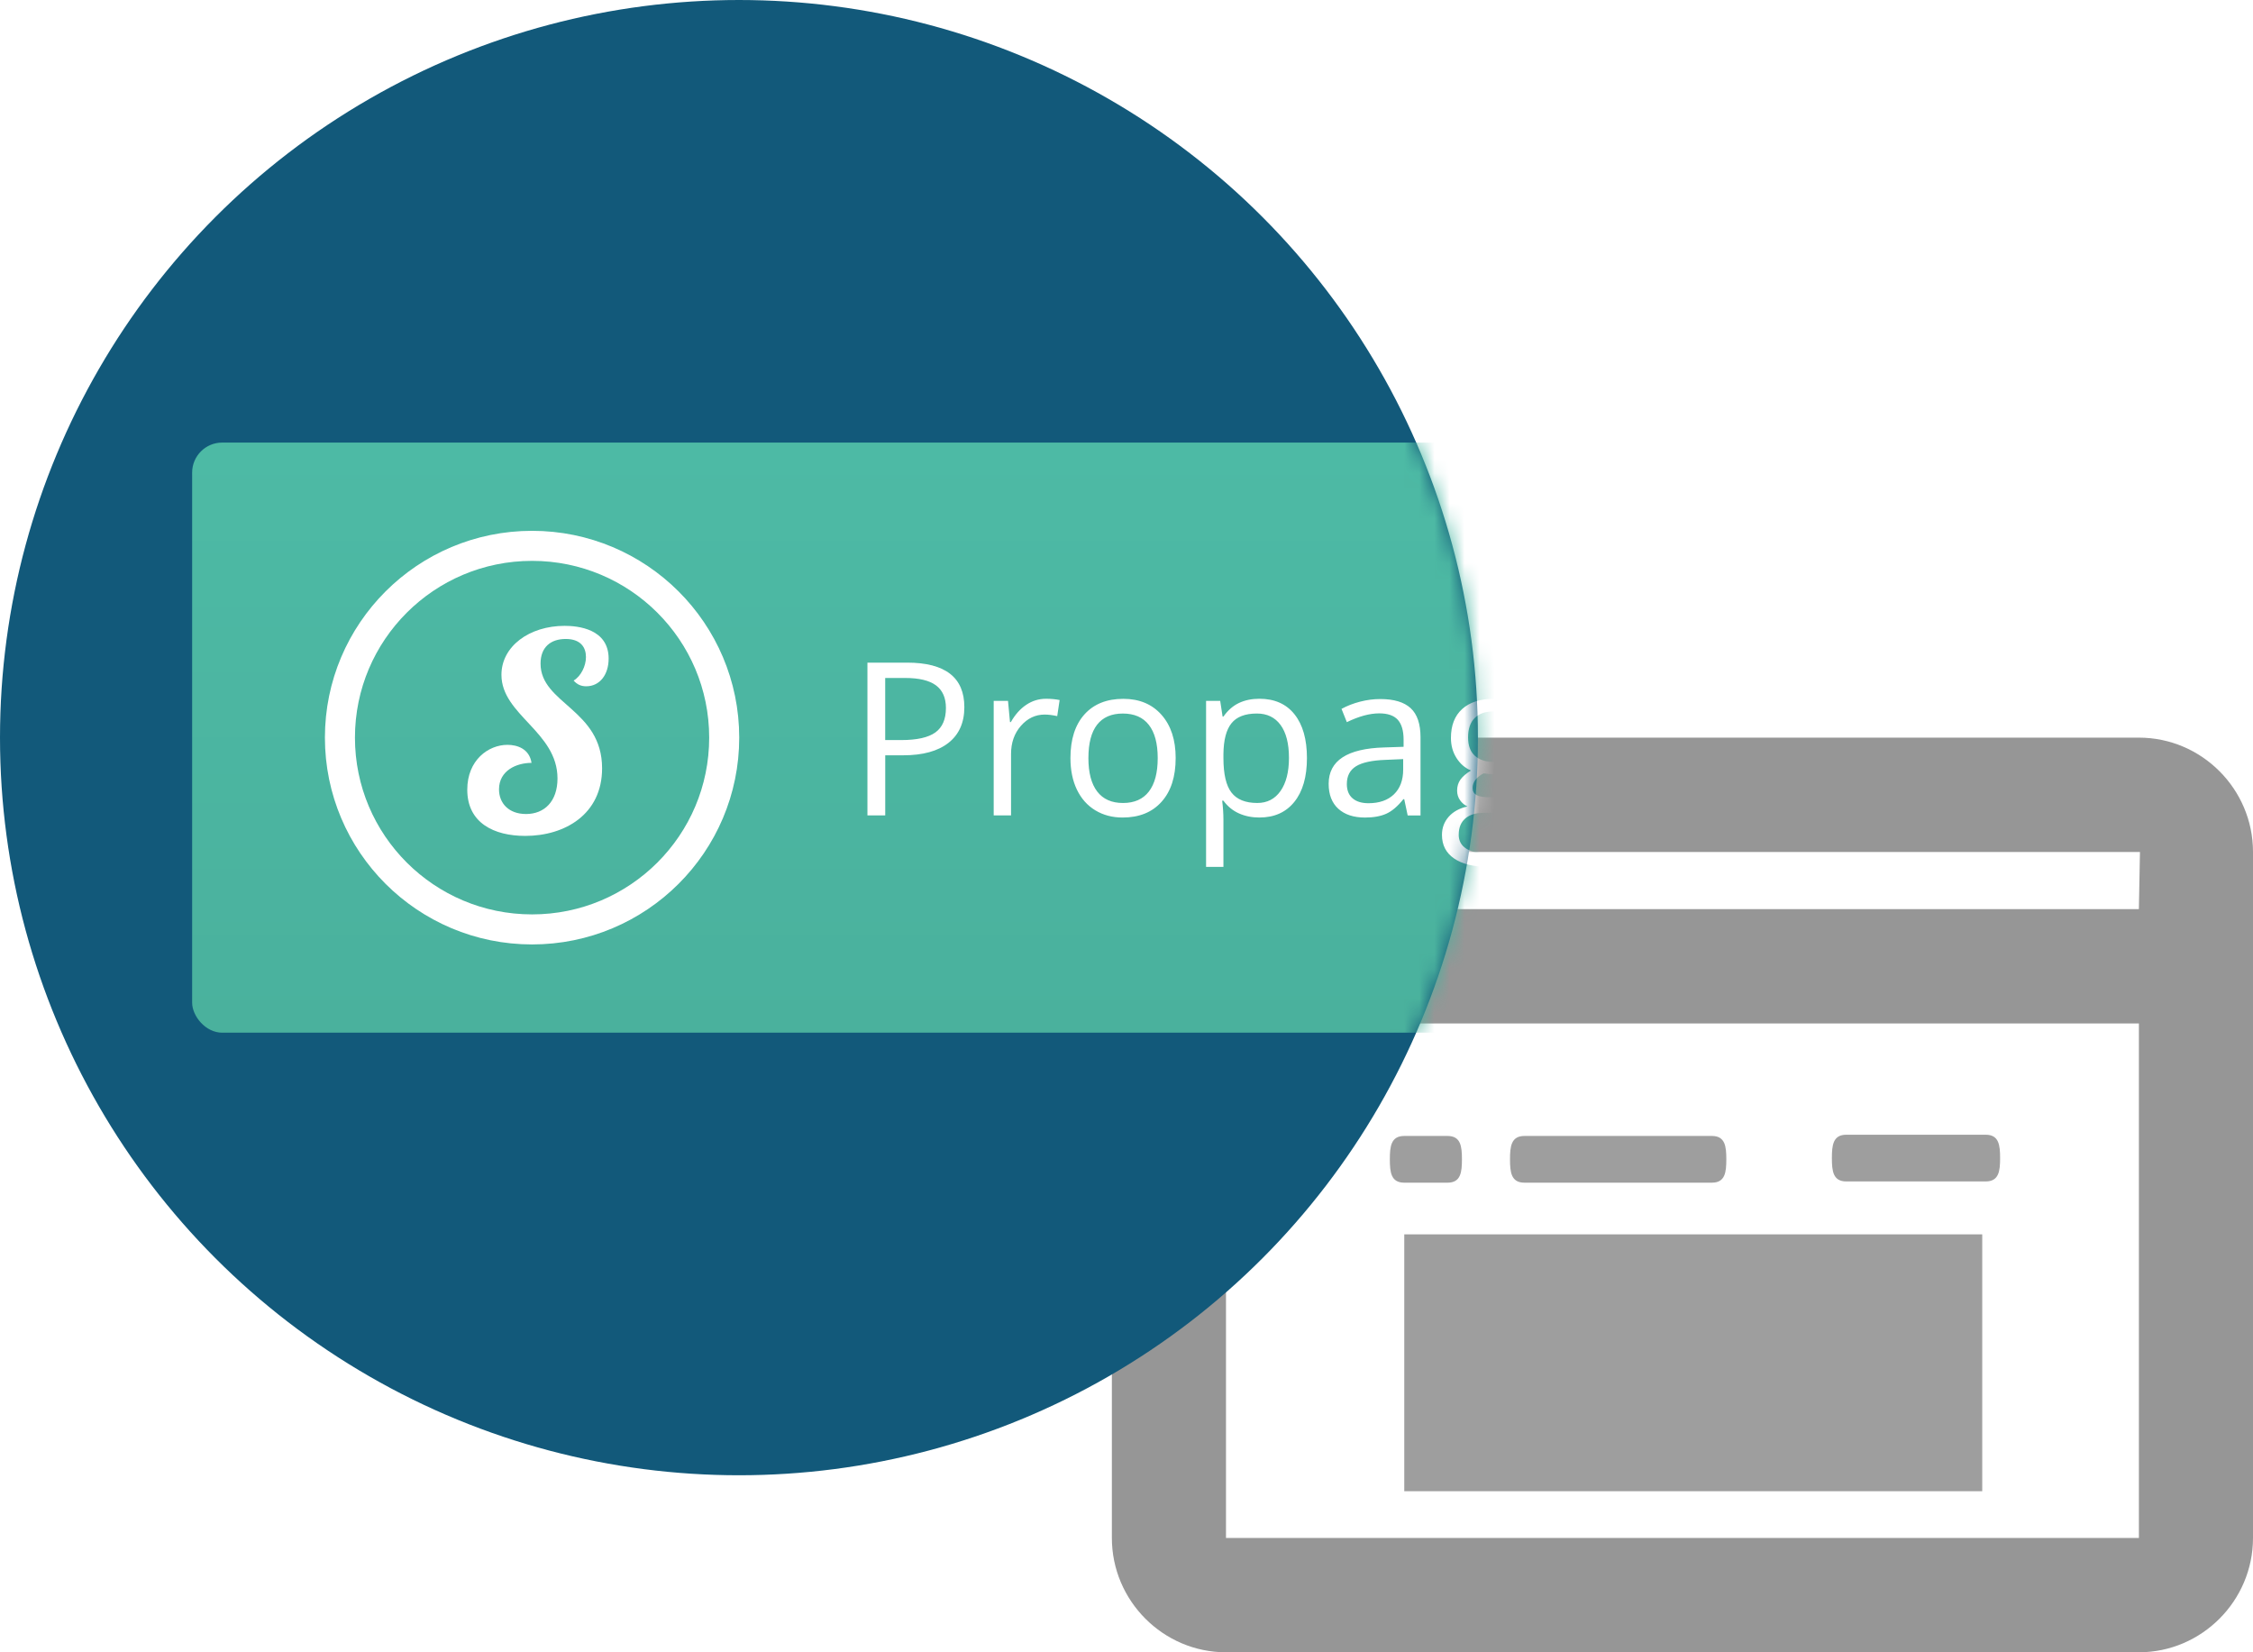 <svg width="150" height="110" viewBox="0 0 150 110" version="1.1" xmlns="http://www.w3.org/2000/svg" xmlns:xlink="http://www.w3.org/1999/xlink"><title>new_campaign_icon 2</title><desc>Created with Sketch.</desc><defs><ellipse id="a" cx="49.198" cy="49.107" rx="49.198" ry="49.107"/><linearGradient x1="50%" y1="0%" x2="50%" y2="100%" id="c"><stop stop-color="#4DBAA5" offset="0%"/><stop stop-color="#4AB19D" offset="100%"/></linearGradient><filter x="-50%" y="-50%" width="200%" height="200%" filterUnits="objectBoundingBox" id="d"><feOffset dx="0" dy="0" in="SourceAlpha" result="shadowOffsetOuter1"/><feGaussianBlur stdDeviation="1" in="shadowOffsetOuter1" result="shadowBlurOuter1"/><feColorMatrix values="0 0 0 0 0 0 0 0 0 0 0 0 0 0 0 0 0 0 0.141 0" in="shadowBlurOuter1" type="matrix" result="shadowMatrixOuter1"/><feMerge><feMergeNode in="shadowMatrixOuter1"/><feMergeNode in="SourceGraphic"/></feMerge></filter></defs><g stroke="none" stroke-width="1" fill="none" fill-rule="evenodd"><g><g><g><g><path d="M142.403 49.107h-60.78c-4.178 0-7.597 3.425-7.597 7.612v45.668c0 4.187 3.42 7.612 7.597 7.612h60.78c4.178 0 7.597-3.425 7.597-7.612v-45.67c0-4.186-3.42-7.61-7.597-7.61zm-51.283 6.66c1.573 0 2.85 1.28 2.85 2.855s-1.277 2.854-2.85 2.854c-1.573 0-2.85-1.28-2.85-2.854 0-1.576 1.277-2.855 2.85-2.855zm-10.446 2.855c0-1.576 1.276-2.855 2.85-2.855 1.57 0 2.848 1.28 2.848 2.855s-1.277 2.854-2.85 2.854c-1.572 0-2.848-1.28-2.848-2.854zm61.73 43.766h-60.78V68.136h60.78v34.252zm0-41.864H96.817V56.72h45.657l-.072 3.804z" fill="#969696"/><path d="M132.203 75.543h-9.28c-.884 0-.96.695-.96 1.555s.076 1.555.96 1.555h9.28c.883 0 .96-.695.96-1.555s-.077-1.555-.96-1.555zm-38.71 6.632v17.1h38.48v-17.1h-38.48zm8-3.44h12.482c.883 0 .96-.695.96-1.555s-.077-1.555-.96-1.555h-12.48c-.885 0-.962.695-.962 1.555s.077 1.555.96 1.555zm-5.12-3.11h-2.88c-.884 0-.96.695-.96 1.555s.076 1.555.96 1.555h2.88c.883 0 .96-.695.96-1.555s-.077-1.555-.96-1.555z" fill="#9E9E9E"/></g><g transform="translate(0 0)"><mask id="b" fill="#fff"><use xlink:href="#a"/></mask><use fill="#12597A" xlink:href="#a"/><g mask="url(#b)"><g transform="translate(12.792 29.464)"><rect fill="url(#c)" filter="url(#d)" x="0" y="0" width="133.819" height="39.286" rx="2"/><g transform="translate(9.84 6.875)"><ellipse stroke="#fff" stroke-width="2" cx="12.792" cy="12.768" rx="12.792" ry="12.768"/><path d="M17.89 7.51c0-2.002-2.076-2.184-2.93-2.184-2.35 0-4.207 1.366-4.207 3.26 0 2.676 3.732 3.787 3.732 6.9 0 1.53-.874 2.367-2.094 2.367-1.164 0-1.8-.728-1.8-1.64 0-1.255 1.164-1.765 2.165-1.765-.145-.947-.965-1.2-1.602-1.2-1.274 0-2.676 1.018-2.676 2.985 0 2.22 1.784 3.077 3.86 3.077 2.64 0 5.116-1.44 5.116-4.498 0-3.933-4.097-4.297-4.097-6.973 0-1.094.674-1.64 1.676-1.64 1 0 1.347.564 1.347 1.202 0 .6-.33 1.274-.82 1.566.236.273.51.382.837.382.91 0 1.493-.783 1.493-1.84z" fill="#fff"/></g><path d="M51.412 17.613c0 1.03-.352 1.822-1.055 2.376-.702.553-1.708.83-3.016.83h-1.196v4H44.96V14.65h2.64c2.54 0 3.812.987 3.812 2.963zm-5.268 2.192h1.065c1.047 0 1.806-.17 2.274-.508.47-.34.703-.882.703-1.628 0-.674-.22-1.175-.66-1.504-.442-.33-1.128-.494-2.06-.494h-1.323v4.133zm10.702-2.75c.338 0 .642.03.91.085l-.16 1.07c-.314-.068-.593-.103-.834-.103-.617 0-1.144.25-1.583.75-.44.502-.658 1.126-.658 1.873v4.09h-1.155v-7.625h.953l.132 1.413h.056c.283-.496.624-.88 1.023-1.148.4-.27.838-.404 1.316-.404zm8.635 3.946c0 1.245-.312 2.215-.94 2.913-.625.7-1.49 1.048-2.594 1.048-.682 0-1.287-.16-1.816-.48-.53-.32-.937-.78-1.225-1.377-.287-.6-.43-1.3-.43-2.102 0-1.242.31-2.21.93-2.903.623-.694 1.486-1.04 2.59-1.04 1.067 0 1.914.354 2.543 1.064.628.71.943 1.67.943 2.88zm-5.81 0c0 .976.196 1.718.585 2.228.39.51.963.765 1.72.765.755 0 1.33-.254 1.72-.76.393-.51.59-1.253.59-2.232 0-.968-.197-1.704-.59-2.208-.39-.503-.97-.755-1.735-.755-.756 0-1.327.25-1.712.745-.385.496-.577 1.236-.577 2.22zm11.384 3.96c-.496 0-.95-.09-1.36-.274-.41-.183-.755-.465-1.034-.846h-.083c.056.446.083.868.083 1.267v3.138h-1.155v-11.05h.94l.16 1.044h.055c.297-.418.643-.72 1.037-.905.394-.186.847-.28 1.357-.28 1.01 0 1.792.347 2.34 1.038.55.69.826 1.66.826 2.908 0 1.254-.28 2.227-.84 2.92-.558.694-1.333 1.04-2.326 1.04zm-.167-6.923c-.78 0-1.343.216-1.69.647-.35.432-.527 1.118-.537 2.06V21c0 1.073.18 1.84.536 2.3.357.463.93.693 1.72.693.658 0 1.174-.266 1.547-.8.373-.533.56-1.268.56-2.205 0-.95-.187-1.68-.56-2.19-.373-.507-.9-.76-1.576-.76zm10.04 6.784l-.23-1.084h-.055c-.38.478-.76.8-1.138.97-.378.17-.85.255-1.415.255-.758 0-1.35-.194-1.78-.584-.428-.39-.643-.944-.643-1.663 0-1.54 1.232-2.347 3.695-2.42l1.294-.043v-.473c0-.6-.13-1.04-.386-1.326-.258-.284-.67-.427-1.235-.427-.636 0-1.355.195-2.157.585l-.355-.884c.376-.204.787-.364 1.235-.48.448-.116.896-.174 1.346-.174.91 0 1.583.202 2.022.606.438.403.657 1.05.657 1.94v5.205h-.856zm-2.61-.813c.72 0 1.285-.197 1.695-.59.41-.395.616-.947.616-1.657v-.69l-1.155.05c-.918.032-1.58.175-1.986.428-.406.252-.61.646-.61 1.18 0 .417.127.734.38.952.253.218.607.327 1.06.327zm12.087-6.812v.73l-1.412.168c.13.162.246.375.348.637.102.262.153.557.153.887 0 .747-.255 1.343-.766 1.788-.51.445-1.21.668-2.1.668-.228 0-.442-.02-.64-.056-.493.26-.74.587-.74.98 0 .21.087.364.26.464.17.1.465.15.882.15h1.35c.825 0 1.46.175 1.902.523.443.347.665.853.665 1.516 0 .844-.34 1.487-1.016 1.93-.676.443-1.664.665-2.963.665-.998 0-1.766-.186-2.307-.557-.54-.37-.81-.895-.81-1.572 0-.464.148-.865.445-1.204.297-.34.714-.568 1.252-.69-.194-.087-.358-.224-.49-.41-.132-.185-.198-.4-.198-.647 0-.278.073-.52.22-.73.15-.21.384-.41.704-.606-.394-.163-.716-.44-.964-.83-.248-.388-.372-.833-.372-1.334 0-.835.25-1.48.75-1.93.502-.454 1.212-.68 2.13-.68.4 0 .76.047 1.08.14h2.636zm-6.08 8.907c0 .413.173.726.52.94.35.212.847.32 1.497.32.97 0 1.688-.146 2.154-.436.466-.29.7-.683.7-1.18 0-.412-.128-.698-.383-.858-.254-.16-.734-.24-1.44-.24h-1.384c-.524 0-.933.125-1.225.375-.29.25-.437.61-.437 1.08zm.625-6.464c0 .533.15.937.45 1.21.303.274.723.41 1.26.41 1.128 0 1.692-.546 1.692-1.64 0-1.147-.57-1.72-1.712-1.72-.543 0-.96.146-1.253.44-.292.29-.438.725-.438 1.3zM98.55 21c0 1.245-.313 2.215-.94 2.913-.626.7-1.49 1.048-2.595 1.048-.682 0-1.287-.16-1.816-.48-.527-.32-.936-.78-1.223-1.377-.288-.6-.432-1.3-.432-2.102 0-1.242.31-2.21.933-2.903.62-.694 1.484-1.04 2.588-1.04 1.067 0 1.915.354 2.543 1.064.628.71.942 1.67.942 2.88zm-5.81 0c0 .976.195 1.718.585 2.228.39.51.962.765 1.718.765s1.33-.254 1.722-.76c.392-.51.588-1.253.588-2.232 0-.968-.196-1.704-.588-2.208-.392-.503-.97-.755-1.736-.755-.755 0-1.325.25-1.71.745-.385.496-.578 1.236-.578 2.22zm9.22 3.82l-2.895-7.625h1.238l1.643 4.523c.37 1.058.59 1.744.654 2.06h.055c.05-.246.212-.755.484-1.528.272-.772.88-2.457 1.827-5.055h1.24l-2.896 7.626h-1.35zm10.158 0l-.23-1.084h-.055c-.38.478-.76.8-1.138.97-.378.17-.85.255-1.416.255-.755 0-1.347-.194-1.776-.584-.43-.39-.644-.944-.644-1.663 0-1.54 1.23-2.347 3.695-2.42l1.294-.043v-.473c0-.6-.13-1.04-.387-1.326-.258-.284-.67-.427-1.235-.427-.636 0-1.355.195-2.157.585l-.354-.884c.375-.204.787-.364 1.235-.48.448-.116.897-.174 1.347-.174.91 0 1.583.202 2.02.606.44.403.66 1.05.66 1.94v5.205h-.857zm-2.61-.813c.72 0 1.285-.197 1.695-.59.41-.395.616-.947.616-1.657v-.69l-1.154.05c-.92.032-1.58.175-1.987.428-.406.252-.61.646-.61 1.18 0 .417.127.734.38.952.253.218.606.327 1.06.327zm8.31 0c.203 0 .4-.015.59-.045.19-.03.34-.06.452-.094v.884c-.125.06-.31.11-.553.15-.244.04-.463.06-.658.06-1.475 0-2.213-.778-2.213-2.332v-4.537h-1.093v-.557l1.092-.48.486-1.628h.668v1.767h2.213v.898h-2.213v4.488c0 .46.11.813.327 1.06.22.244.518.367.9.367zm-.273-7.904c.09-.255.178-.576.268-.964.09-.388.16-.77.206-1.145h1.17v.125c-.052.237-.18.573-.383 1.01-.204.435-.415.815-.633 1.14h-.627v-.167z" fill="#fff"/></g></g></g></g></g></g></g></svg>
